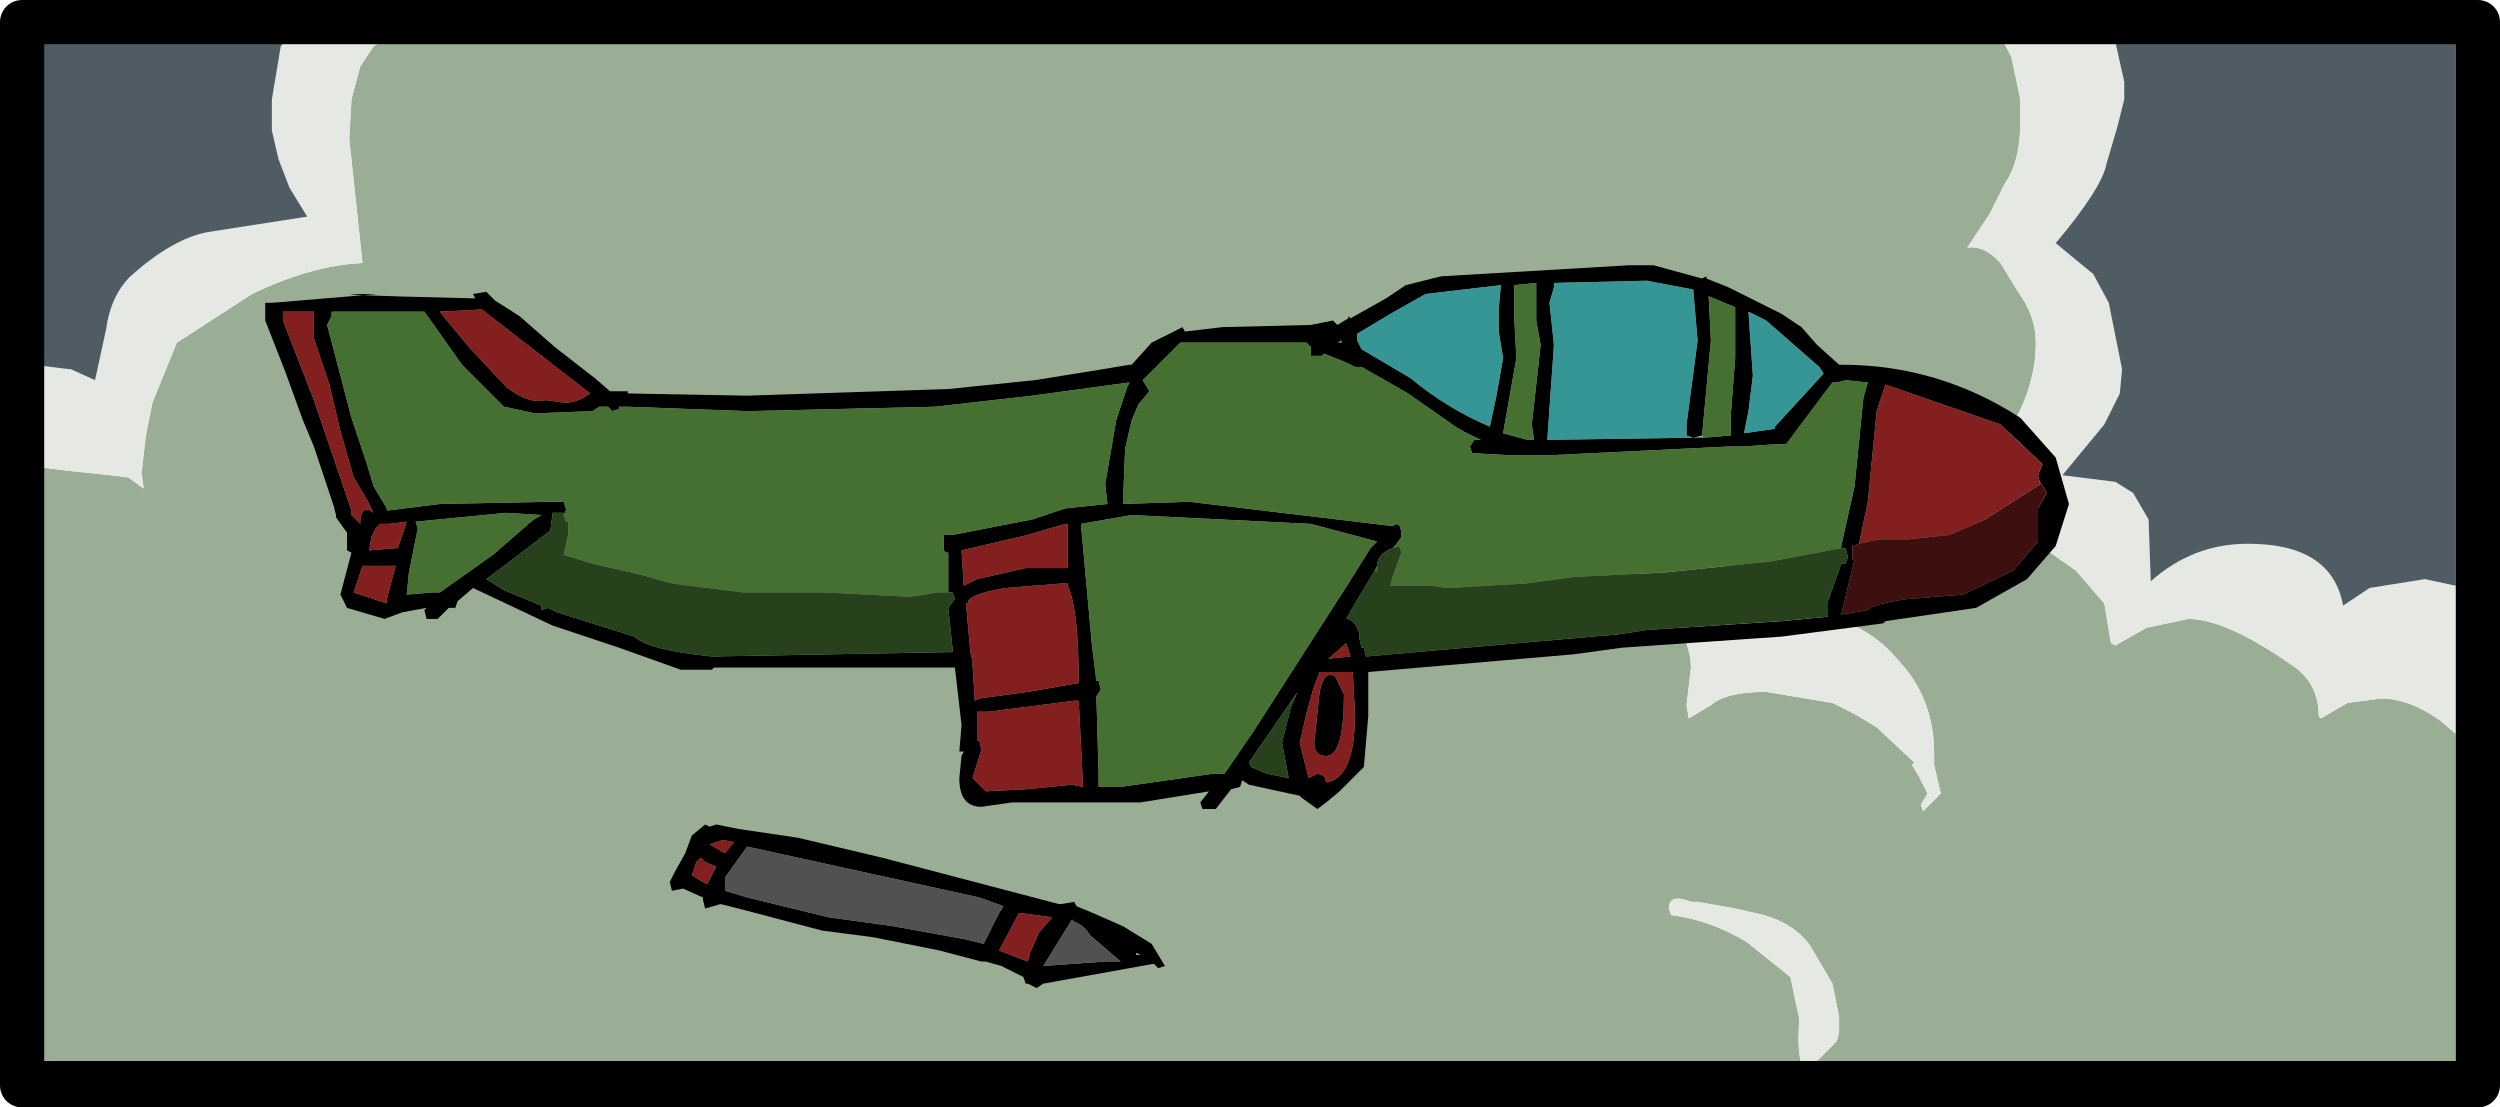 <?xml version="1.0" encoding="UTF-8" standalone="no"?>
<svg xmlns:xlink="http://www.w3.org/1999/xlink" height="150.3px" width="339.3px" xmlns="http://www.w3.org/2000/svg">
  <g transform="matrix(6.0, 0.0, 0.0, 6.0, 169.5, 75.0)">
    <path d="M16.8 -12.0 L16.8 -11.95 16.55 -11.9 16.4 -11.9 16.3 -12.0 16.8 -12.0" fill="#d1c9c7" fill-rule="evenodd" stroke="none"/>
    <path d="M10.1 -0.55 L8.9 -1.4 8.35 -1.65 6.75 -1.8 5.35 -1.55 5.15 -1.45 5.15 -1.4 Q5.15 -1.15 5.75 -0.95 L6.8 -0.65 8.65 0.35 Q10.0 1.65 10.0 2.6 L9.9 3.45 9.95 3.75 10.45 3.45 Q10.8 3.15 11.7 3.15 L13.2 3.4 13.7 3.65 14.2 3.95 15.0 4.7 15.05 4.75 15.0 4.8 15.15 5.05 15.35 5.45 15.2 5.7 15.25 5.85 15.65 5.45 15.5 4.8 15.5 4.55 Q15.5 3.3 14.7 2.45 13.65 1.15 11.2 1.2 10.7 0.0 10.1 -0.55 M16.85 -12.0 L17.25 -11.2 17.45 -10.25 17.45 -9.75 Q17.45 -8.85 17.1 -8.35 L16.75 -7.65 16.25 -6.9 Q16.65 -6.95 17.0 -6.55 L17.4 -5.9 Q17.8 -5.35 17.8 -4.75 17.8 -3.7 17.15 -2.7 16.5 -1.5 15.35 -0.85 L15.35 -0.8 16.95 -0.65 17.6 -0.35 18.2 0.05 18.7 0.4 19.35 1.15 19.5 2.05 19.6 2.1 20.3 1.7 21.25 1.5 Q22.1 1.5 23.6 2.55 24.2 2.95 24.2 3.7 L24.25 3.75 24.85 3.4 25.6 3.3 Q26.25 3.3 26.95 3.8 L27.3 4.1 27.3 12.0 -27.7 12.0 -27.7 -1.9 -27.5 -1.95 -26.7 -1.85 -25.75 -1.75 -25.35 -1.7 -25.0 -1.45 -25.05 -1.8 -24.95 -2.65 -24.8 -3.4 -24.25 -4.75 -22.55 -5.85 Q-21.2 -6.5 -20.05 -6.55 L-20.35 -9.35 -20.3 -10.25 -20.1 -11.0 -19.8 -11.45 -19.0 -12.0 16.3 -12.0 16.4 -11.9 16.55 -11.9 16.8 -11.95 16.8 -12.0 16.85 -12.0 M11.65 8.2 L11.0 8.05 10.15 7.9 10.0 7.9 Q9.5 7.7 9.5 8.05 L9.55 8.2 Q10.4 8.3 11.25 8.8 L12.25 9.6 12.45 10.55 Q12.4 11.3 12.5 11.55 L12.8 11.5 12.85 11.5 13.3 11.05 13.35 10.85 13.35 10.8 13.35 10.5 13.2 9.75 12.7 8.9 Q12.35 8.4 11.65 8.2" fill="#9aae95" fill-rule="evenodd" stroke="none"/>
    <path d="M10.1 -0.55 Q10.7 0.0 11.2 1.2 13.65 1.15 14.7 2.45 15.5 3.3 15.5 4.55 L15.5 4.8 15.65 5.45 15.25 5.85 15.2 5.7 15.35 5.45 15.15 5.05 15.0 4.8 15.05 4.75 15.0 4.7 14.2 3.95 13.7 3.65 13.2 3.4 11.7 3.15 Q10.8 3.15 10.45 3.45 L9.95 3.75 9.9 3.45 10.0 2.6 Q10.0 1.65 8.65 0.35 L6.8 -0.65 5.75 -0.95 Q5.15 -1.15 5.15 -1.4 L5.15 -1.45 5.35 -1.55 6.75 -1.8 8.35 -1.65 8.9 -1.4 10.1 -0.55 M19.5 -12.0 L19.8 -10.65 19.8 -10.25 19.65 -9.65 19.4 -8.8 Q19.3 -8.25 18.25 -7.0 L19.1 -6.3 19.45 -5.65 19.75 -4.15 19.7 -3.6 19.35 -2.9 18.4 -1.75 19.6 -1.6 20.0 -1.35 20.35 -0.75 20.4 0.65 Q21.35 -0.2 22.6 -0.2 24.5 -0.2 24.75 1.2 L25.35 0.8 26.6 0.6 27.3 0.75 27.3 4.1 26.95 3.8 Q26.25 3.3 25.6 3.3 L24.85 3.4 24.25 3.75 24.2 3.7 Q24.2 2.95 23.6 2.55 22.1 1.5 21.25 1.5 L20.3 1.7 19.6 2.1 19.5 2.05 19.35 1.15 18.7 0.4 18.2 0.05 17.6 -0.35 16.95 -0.65 15.35 -0.8 15.35 -0.85 Q16.5 -1.5 17.15 -2.7 17.8 -3.7 17.8 -4.75 17.8 -5.35 17.4 -5.9 L17.0 -6.55 Q16.65 -6.95 16.25 -6.9 L16.75 -7.65 17.1 -8.35 Q17.45 -8.85 17.45 -9.75 L17.45 -10.25 17.25 -11.2 16.85 -12.0 19.5 -12.0 M-19.0 -12.0 L-19.8 -11.45 -20.1 -11.0 -20.3 -10.25 -20.35 -9.35 -20.05 -6.55 Q-21.2 -6.5 -22.55 -5.85 L-24.25 -4.75 -24.8 -3.4 -24.95 -2.65 -25.05 -1.8 -25.0 -1.45 -25.35 -1.7 -25.75 -1.75 -26.7 -1.85 -27.5 -1.95 -27.7 -1.9 -27.7 -4.25 -27.5 -4.25 -26.7 -4.15 -26.65 -4.15 -26.1 -3.9 -25.85 -5.05 Q-25.75 -5.8 -25.3 -6.25 -24.35 -7.1 -23.55 -7.25 L-21.3 -7.6 -21.7 -8.25 -21.95 -8.9 -22.1 -9.55 -22.1 -10.25 -21.9 -11.45 -21.55 -12.0 -19.0 -12.0 M11.65 8.2 Q12.35 8.4 12.7 8.9 L13.2 9.75 13.35 10.5 13.35 10.8 13.35 10.85 13.3 11.05 12.85 11.5 12.8 11.5 12.5 11.55 Q12.4 11.3 12.45 10.55 L12.25 9.6 11.25 8.8 Q10.4 8.3 9.55 8.2 L9.5 8.05 Q9.5 7.7 10.0 7.9 L10.15 7.9 11.0 8.05 11.65 8.2" fill="#e6e8e3" fill-rule="evenodd" stroke="none"/>
    <path d="M27.3 0.75 L26.6 0.6 25.35 0.8 24.75 1.2 Q24.5 -0.2 22.6 -0.2 21.35 -0.2 20.4 0.65 L20.35 -0.75 20.0 -1.35 19.6 -1.6 18.4 -1.75 19.35 -2.9 19.7 -3.6 19.75 -4.15 19.45 -5.65 19.1 -6.3 18.25 -7.0 Q19.3 -8.25 19.4 -8.8 L19.65 -9.65 19.8 -10.25 19.8 -10.65 19.5 -12.0 27.3 -12.0 27.3 0.75 M-21.55 -12.0 L-21.9 -11.45 -22.1 -10.25 -22.1 -9.55 -21.95 -8.9 -21.7 -8.25 -21.3 -7.6 -23.55 -7.25 Q-24.35 -7.1 -25.3 -6.25 -25.75 -5.8 -25.85 -5.05 L-26.1 -3.9 -26.65 -4.15 -26.7 -4.15 -27.5 -4.25 -27.7 -4.25 -27.7 -12.0 -21.55 -12.0" fill="#4f5c64" fill-rule="evenodd" stroke="none"/>
    <path d="M-27.7 12.0 L27.3 12.0" fill="none" stroke="#000000" stroke-linecap="round" stroke-linejoin="round" stroke-width="1.0"/>
    <path d="M9.15 -6.5 L10.25 -6.2 10.35 -6.25 10.35 -6.2 10.85 -6.0 12.05 -5.4 12.5 -5.1 12.85 -4.7 13.35 -4.25 13.4 -4.25 Q15.6 -4.25 17.45 -3.05 L18.25 -2.15 18.55 -1.1 18.25 -0.15 17.6 0.6 16.45 1.25 14.4 1.55 14.35 1.6 12.05 1.9 8.45 2.15 7.35 2.3 2.7 2.7 2.7 3.7 2.6 4.85 2.05 5.4 1.75 5.65 1.55 5.8 1.2 5.55 1.15 5.5 0.0 5.25 -0.15 5.15 -0.2 5.3 -0.4 5.35 -0.75 5.8 -1.05 5.8 -1.1 5.65 -0.9 5.4 -2.45 5.65 -5.35 5.65 -6.05 5.75 Q-6.55 5.75 -6.55 5.1 L-6.5 4.6 -6.45 4.5 -6.55 4.5 -6.5 3.9 -6.65 2.6 -12.1 2.6 -12.15 2.65 -12.85 2.65 -14.25 2.15 -15.75 1.65 -17.55 0.8 -17.9 1.1 -17.95 1.25 -18.1 1.25 -18.35 1.5 -18.6 1.5 -18.65 1.3 -18.6 1.25 -19.15 1.35 -19.55 1.5 -20.4 1.25 -20.55 0.95 -20.3 0.0 -20.4 -0.05 -20.4 -0.45 -20.65 -0.8 -20.65 -0.85 -20.7 -1.05 -20.95 -1.8 -21.15 -2.4 -21.4 -3.0 -21.8 -4.1 -22.25 -5.25 -22.25 -5.65 -22.1 -5.65 -19.7 -5.85 Q-21.65 -5.85 -17.5 -5.75 L-17.55 -5.85 -17.25 -5.9 -17.05 -5.7 -16.5 -5.35 -15.7 -4.65 -14.8 -3.95 -14.45 -3.65 -14.05 -3.65 -14.05 -3.6 -11.35 -3.55 -6.8 -3.7 -4.85 -3.9 -3.6 -4.1 -2.7 -4.25 -2.65 -4.25 -2.2 -4.75 -1.5 -5.1 -1.45 -5.0 -0.6 -5.1 1.4 -5.15 1.9 -5.25 2.0 -5.15 2.25 -5.3 2.25 -5.35 2.3 -5.3 3.1 -5.75 3.55 -6.05 4.35 -6.25 8.6 -6.5 9.15 -6.5 M3.2 -5.4 L2.45 -4.95 2.45 -4.8 2.55 -4.6 3.65 -3.95 Q4.5 -3.25 5.45 -2.85 L5.6 -3.55 5.75 -4.4 5.65 -5.0 5.65 -5.5 5.7 -6.05 4.0 -5.85 3.2 -5.4 M13.4 -0.1 L13.4 -0.15 13.7 -1.5 13.9 -3.5 14.0 -3.85 13.5 -3.9 13.3 -3.85 13.2 -3.85 12.75 -3.25 12.15 -2.45 11.9 -2.45 11.15 -2.4 10.85 -2.4 6.75 -2.2 6.0 -2.2 5.95 -2.2 5.05 -2.25 5.0 -2.4 5.1 -2.55 5.25 -2.55 Q4.8 -2.75 4.6 -2.9 L3.6 -3.6 2.55 -4.2 2.4 -4.2 2.2 -4.3 1.7 -4.5 1.65 -4.45 1.4 -4.45 1.4 -4.65 1.3 -4.75 -0.6 -4.75 -1.55 -4.75 -1.85 -4.45 -2.4 -3.9 -2.25 -3.65 -2.5 -3.35 -2.65 -3.0 -2.8 -2.35 -2.85 -1.1 -1.35 -1.15 3.25 -0.6 Q3.45 -0.75 3.45 -0.35 L3.3 -0.15 3.25 -0.1 Q2.95 0.0 2.9 0.25 L2.9 0.3 2.85 0.4 2.4 1.15 2.2 1.5 Q2.4 1.5 2.5 1.85 L2.5 1.95 2.55 2.15 2.6 2.15 2.65 2.35 8.35 1.85 9.0 1.75 12.05 1.55 13.1 1.45 13.1 1.1 13.4 0.25 13.5 0.25 13.55 0.1 13.5 -0.1 13.4 -0.1 M2.1 -4.8 L2.0 -4.75 2.1 -4.75 2.1 -4.8 M2.9 -0.25 L1.4 -0.65 -2.65 -0.85 -3.8 -0.65 -3.55 2.1 -3.45 2.9 -3.4 2.9 -3.35 3.1 -3.45 3.25 -3.4 5.0 -3.4 5.3 -2.9 5.3 -0.8 5.0 -0.55 5.0 0.1 4.05 2.25 0.7 2.75 -0.1 2.9 -0.25 M9.0 -6.15 L6.9 -6.1 6.9 -6.0 6.8 -5.65 6.9 -4.7 6.75 -2.55 10.05 -2.6 9.9 -2.65 9.9 -2.9 10.15 -4.8 10.05 -5.95 9.0 -6.15 M6.5 -6.1 L6.0 -6.05 6.0 -5.85 6.0 -5.35 6.05 -4.4 5.75 -2.7 6.3 -2.55 6.45 -2.55 6.4 -2.9 6.6 -4.7 6.5 -5.25 6.5 -6.1 M12.9 -4.2 L12.5 -4.55 11.7 -5.25 11.3 -5.45 11.4 -4.0 11.3 -3.2 11.2 -2.7 11.9 -2.8 11.9 -2.85 13.0 -4.05 12.9 -4.2 M17.9 -1.55 L17.85 -1.75 17.95 -2.0 17.9 -2.05 17.0 -2.9 14.4 -3.8 14.2 -3.2 14.0 -1.15 13.8 -0.2 13.65 -0.15 13.65 0.15 13.7 0.15 13.4 1.4 14.0 1.3 Q14.15 1.15 14.9 1.05 L16.15 0.95 17.3 0.4 17.85 -0.25 17.85 -1.0 18.05 -1.35 17.9 -1.6 17.9 -1.55 M10.3 -2.6 L10.9 -2.65 10.9 -3.1 11.0 -4.4 11.0 -5.55 10.4 -5.8 10.45 -4.8 10.25 -2.65 10.05 -2.6 10.3 -2.6 M1.6 2.7 L1.45 3.1 1.3 3.65 1.15 4.3 1.35 5.1 1.55 5.0 1.7 5.05 1.75 5.2 Q2.4 5.1 2.4 3.65 L2.35 2.7 1.6 2.7 M1.8 2.4 L2.3 2.35 2.2 2.05 1.8 2.4 M1.75 4.6 Q1.4 4.6 1.5 4.1 L1.6 3.15 Q1.7 2.65 1.95 2.8 L2.15 3.2 Q2.15 4.6 1.75 4.6 M1.1 3.15 L0.0 4.75 0.05 4.85 0.4 5.0 0.9 5.1 0.75 4.3 0.95 3.5 1.1 3.15 M-6.8 0.9 L-6.8 0.55 -6.8 0.0 -6.85 0.0 -6.9 -0.05 -6.9 -0.4 -6.8 -0.4 -6.7 -0.4 -4.9 -0.75 -4.15 -1.0 -3.2 -1.1 -3.25 -1.55 -3.0 -3.0 -2.75 -3.75 -2.7 -3.85 -4.9 -3.55 -7.1 -3.3 -11.35 -3.2 -14.05 -3.3 -14.2 -3.3 -14.25 -3.3 -14.25 -3.25 -14.4 -3.2 -14.5 -3.3 -14.7 -3.3 -14.85 -3.2 -16.15 -3.15 -16.85 -3.3 -17.2 -3.65 -17.8 -4.25 -18.65 -5.45 -20.75 -5.45 -20.75 -5.35 -20.85 -5.15 -20.3 -3.05 -19.95 -2.0 -19.8 -1.5 -19.5 -1.0 -19.5 -0.95 -18.3 -1.1 -15.8 -1.15 -15.5 -1.15 -15.45 -1.0 -15.45 -0.95 -15.5 -0.85 -15.5 -0.9 -15.75 -0.9 -15.8 -0.5 -16.85 0.3 -17.25 0.6 -16.85 0.85 -16.0 1.2 -16.0 1.3 -15.85 1.25 -15.65 1.35 -13.9 1.9 Q-13.6 2.2 -12.15 2.35 L-6.7 2.25 -6.7 2.2 -6.8 1.25 -6.65 1.05 -6.7 0.9 -6.8 0.9 M-21.15 -5.45 L-21.85 -5.45 -21.85 -5.25 -21.15 -3.45 -20.3 -0.95 -20.3 -0.85 -20.1 -0.65 -20.1 -0.75 Q-20.05 -1.1 -19.8 -0.9 L-19.95 -1.2 -20.25 -1.7 -20.55 -2.75 -20.8 -3.8 -21.15 -4.85 -21.15 -5.45 M-17.35 -5.5 L-18.3 -5.45 -18.1 -5.2 -17.6 -4.6 -16.8 -3.75 Q-16.3 -3.35 -15.9 -3.45 L-15.55 -3.4 Q-15.25 -3.35 -14.9 -3.6 L-16.9 -5.15 -17.35 -5.5 M-19.9 -0.05 L-19.3 -0.1 -19.25 -0.1 -19.05 -0.7 -19.45 -0.65 -19.65 -0.65 -19.75 -0.55 -19.85 -0.35 -19.9 -0.05 M-18.8 -0.55 L-19.0 0.45 -19.05 0.95 -18.45 0.9 -18.3 0.9 -17.1 0.05 -16.35 -0.6 Q-16.2 -0.75 -16.0 -0.85 L-16.8 -0.9 -18.85 -0.7 -18.8 -0.55 M-5.0 -0.4 L-6.5 -0.05 -6.45 0.75 -6.15 0.6 -5.05 0.35 -4.1 0.35 -4.1 -0.65 -4.15 -0.65 -5.0 -0.4 M-4.1 0.75 L-4.1 0.7 -4.25 0.7 -5.5 0.8 Q-6.4 0.95 -6.35 1.15 L-6.4 1.15 -6.3 2.25 -6.25 2.45 -6.25 2.55 -6.2 3.35 -6.1 3.3 -5.0 3.15 -3.85 2.95 Q-3.85 1.25 -4.1 0.75 M-3.95 3.35 L-5.9 3.6 -6.15 3.6 -6.15 3.9 -6.15 4.25 -6.1 4.25 -6.05 4.45 -6.25 5.1 -5.95 5.4 -5.0 5.35 -4.0 5.25 -3.75 5.3 -3.85 3.35 -3.95 3.35 M-6.1 7.8 L-11.35 6.65 -11.85 7.35 -11.85 7.65 -11.35 7.8 -9.5 8.25 -8.05 8.45 -6.4 8.75 -6.0 8.85 -5.65 8.15 -5.55 8.0 -6.1 7.8 M-5.65 9.0 L-5.0 9.25 -4.95 9.05 -4.75 8.6 -4.45 8.25 -5.2 8.15 -5.65 9.0 M-6.05 9.25 L-7.0 9.0 -8.5 8.7 -9.65 8.55 -11.55 8.05 -11.95 7.95 -12.3 8.05 -12.35 7.85 -12.35 7.8 -12.8 7.6 -13.05 7.65 -13.1 7.45 -13.05 7.35 -13.0 7.25 -12.75 6.8 -12.6 6.4 -12.3 6.15 -12.2 6.2 -12.05 6.15 -11.55 6.25 -10.2 6.45 -8.3 6.9 -4.3 7.95 -4.25 7.95 -3.95 7.9 -3.9 8.0 -3.65 8.1 -2.85 8.45 -2.2 8.85 -1.9 9.35 -2.05 9.4 -2.15 9.3 -4.65 9.75 -4.8 9.85 -5.0 9.75 -5.05 9.75 -5.1 9.6 -5.6 9.35 -5.95 9.25 -6.05 9.25 M-4.65 9.35 L-3.25 9.25 -2.9 9.25 -3.6 8.65 Q-3.7 8.45 -3.95 8.35 L-4.0 8.3 -4.65 9.35 M-2.55 9.1 L-2.45 9.1 -2.55 9.05 -2.55 9.1 M-19.6 0.3 L-20.05 0.3 -20.25 0.9 -19.5 1.15 -19.5 1.05 -19.3 0.3 -19.6 0.3 M-12.2 6.6 L-11.85 6.8 -11.65 6.55 -11.9 6.5 -12.2 6.6 -12.25 6.6 -12.2 6.6 M-12.35 7.45 L-12.25 7.5 -12.05 7.1 -12.3 7.0 -12.4 6.9 -12.5 7.0 -12.6 7.3 -12.35 7.45" fill="#000000" fill-rule="evenodd" stroke="none"/>
    <path d="M3.25 -0.1 L3.3 -0.15 3.45 -0.35 Q3.45 -0.75 3.25 -0.6 L-1.35 -1.15 -2.85 -1.1 -2.8 -2.35 -2.65 -3.0 -2.5 -3.35 -2.25 -3.65 -2.4 -3.9 -1.85 -4.45 -1.55 -4.75 -0.6 -4.75 1.3 -4.75 1.4 -4.65 1.4 -4.45 1.65 -4.45 1.7 -4.5 2.2 -4.3 2.4 -4.2 2.55 -4.2 3.6 -3.6 4.6 -2.9 Q4.8 -2.75 5.25 -2.55 L5.1 -2.55 5.0 -2.4 5.05 -2.25 5.95 -2.2 6.0 -2.2 6.75 -2.2 10.85 -2.4 11.15 -2.4 11.9 -2.45 12.15 -2.45 12.75 -3.25 13.2 -3.85 13.3 -3.85 13.5 -3.9 14.0 -3.85 13.9 -3.5 13.7 -1.5 13.4 -0.15 13.4 -0.1 11.8 0.2 9.4 0.45 7.35 0.55 6.25 0.7 4.5 0.8 4.15 0.75 3.2 0.75 3.25 0.55 3.45 0.0 3.4 -0.15 3.25 -0.1 M2.85 0.4 L2.9 0.3 2.9 0.45 2.85 0.4 M2.9 -0.25 L2.75 -0.1 2.25 0.7 0.1 4.05 -0.55 5.0 -0.8 5.0 -2.9 5.3 -3.4 5.3 -3.4 5.0 -3.45 3.25 -3.35 3.1 -3.4 2.9 -3.45 2.9 -3.55 2.1 -3.8 -0.65 -2.65 -0.85 1.4 -0.65 2.9 -0.25 M6.5 -6.1 L6.5 -5.25 6.6 -4.7 6.4 -2.9 6.45 -2.55 6.3 -2.55 5.75 -2.7 6.05 -4.4 6.0 -5.35 6.0 -5.85 6.0 -6.05 6.5 -6.1 M10.25 -2.65 L10.45 -4.8 10.4 -5.8 11.0 -5.55 11.0 -4.4 10.9 -3.1 10.9 -2.65 10.3 -2.6 10.25 -2.65 M-15.5 -0.85 L-15.45 -0.95 -15.45 -1.0 -15.5 -1.15 -15.8 -1.15 -18.3 -1.1 -19.5 -0.95 -19.5 -1.0 -19.8 -1.5 -19.95 -2.0 -20.3 -3.05 -20.85 -5.15 -20.75 -5.35 -20.75 -5.45 -18.65 -5.45 -17.8 -4.25 -17.2 -3.65 -16.85 -3.3 -16.15 -3.15 -14.85 -3.2 -14.7 -3.3 -14.5 -3.3 -14.4 -3.2 -14.25 -3.25 -14.25 -3.3 -14.2 -3.3 -14.05 -3.3 -11.35 -3.2 -7.1 -3.3 -4.9 -3.55 -2.7 -3.85 -2.75 -3.75 -3.0 -3.0 -3.25 -1.55 -3.2 -1.1 -4.15 -1.0 -4.9 -0.75 -6.7 -0.4 -6.8 -0.4 -6.9 -0.4 -6.9 -0.05 -6.85 0.0 -6.8 0.0 -6.8 0.55 -6.8 0.9 -7.05 0.9 -7.65 1.0 -9.65 0.9 -11.45 0.9 -13.05 0.7 -13.75 0.5 -14.85 0.25 -15.5 0.05 -15.4 -0.4 -15.4 -0.7 -15.45 -0.7 -15.5 -0.85 M-18.8 -0.55 L-18.85 -0.7 -16.8 -0.9 -16.0 -0.85 Q-16.2 -0.75 -16.35 -0.6 L-17.1 0.05 -18.3 0.9 -18.45 0.9 -19.05 0.95 -19.0 0.45 -18.8 -0.55" fill="#457032" fill-rule="evenodd" stroke="none"/>
    <path d="M13.8 -0.2 L14.0 -1.15 14.2 -3.2 14.4 -3.8 17.0 -2.9 17.9 -2.05 17.95 -2.0 17.85 -1.75 17.9 -1.55 16.65 -0.75 15.85 -0.4 14.9 -0.3 14.25 -0.3 13.8 -0.2 M1.75 4.6 Q2.15 4.6 2.15 3.2 L1.95 2.8 Q1.7 2.65 1.6 3.15 L1.5 4.1 Q1.4 4.6 1.75 4.6 M1.8 2.4 L2.2 2.05 2.3 2.35 1.8 2.4 M1.6 2.7 L2.35 2.7 2.4 3.65 Q2.4 5.1 1.75 5.2 L1.7 5.05 1.55 5.0 1.35 5.1 1.15 4.3 1.3 3.65 1.45 3.1 1.6 2.7 M-19.9 -0.05 L-19.85 -0.35 -19.75 -0.55 -19.65 -0.65 -19.45 -0.65 -19.05 -0.7 -19.25 -0.1 -19.3 -0.1 -19.9 -0.05 M-17.35 -5.5 L-16.9 -5.15 -14.9 -3.6 Q-15.25 -3.35 -15.55 -3.4 L-15.9 -3.45 Q-16.3 -3.35 -16.8 -3.75 L-17.6 -4.6 -18.1 -5.2 -18.3 -5.45 -17.35 -5.5 M-21.15 -5.45 L-21.15 -4.85 -20.8 -3.8 -20.55 -2.75 -20.25 -1.7 -19.95 -1.2 -19.8 -0.9 Q-20.05 -1.1 -20.1 -0.75 L-20.1 -0.65 -20.3 -0.85 -20.3 -0.95 -21.15 -3.45 -21.85 -5.25 -21.85 -5.45 -21.15 -5.45 M-3.95 3.35 L-3.85 3.35 -3.75 5.3 -4.0 5.25 -5.0 5.35 -5.95 5.4 -6.25 5.1 -6.05 4.45 -6.1 4.25 -6.15 4.25 -6.15 3.9 -6.15 3.6 -5.9 3.6 -3.95 3.35 M-4.1 0.75 Q-3.85 1.25 -3.85 2.95 L-5.0 3.15 -6.1 3.3 -6.2 3.35 -6.25 2.55 -6.25 2.45 -6.3 2.25 -6.4 1.15 -6.35 1.15 Q-6.4 0.95 -5.5 0.8 L-4.25 0.7 -4.1 0.7 -4.1 0.75 M-5.0 -0.4 L-4.15 -0.65 -4.1 -0.65 -4.1 0.35 -5.05 0.35 -6.15 0.6 -6.45 0.75 -6.5 -0.05 -5.0 -0.4 M-5.65 9.0 L-5.2 8.15 -4.45 8.25 -4.75 8.6 -4.95 9.05 -5.0 9.25 -5.65 9.0 M-12.2 6.6 L-11.9 6.5 -11.65 6.55 -11.85 6.8 -12.2 6.6 M-19.6 0.3 L-19.3 0.3 -19.5 1.05 -19.5 1.15 -20.25 0.9 -20.05 0.3 -19.6 0.3 M-12.35 7.45 L-12.6 7.3 -12.5 7.0 -12.4 6.9 -12.3 7.0 -12.05 7.1 -12.25 7.5 -12.35 7.45" fill="#831f1f" fill-rule="evenodd" stroke="none"/>
    <path d="M3.25 -0.1 L3.4 -0.15 3.45 0.0 3.25 0.55 3.2 0.75 4.15 0.75 4.5 0.8 6.25 0.7 7.35 0.55 9.4 0.45 11.8 0.2 13.4 -0.1 13.5 -0.1 13.55 0.1 13.5 0.25 13.4 0.25 13.1 1.1 13.1 1.45 12.05 1.55 9.0 1.75 8.35 1.85 2.65 2.35 2.6 2.15 2.55 2.15 2.5 1.95 2.5 1.85 Q2.4 1.5 2.2 1.5 L2.4 1.15 2.85 0.4 2.9 0.45 2.9 0.3 2.9 0.25 Q2.95 0.0 3.25 -0.1 M1.1 3.15 L0.95 3.5 0.75 4.3 0.9 5.1 0.4 5.0 0.05 4.85 0.0 4.75 1.1 3.15 M-15.5 -0.85 L-15.45 -0.7 -15.4 -0.7 -15.4 -0.4 -15.5 0.05 -14.85 0.25 -13.75 0.5 -13.05 0.7 -11.45 0.9 -9.65 0.9 -7.65 1.0 -7.05 0.9 -6.8 0.9 -6.7 0.9 -6.65 1.05 -6.8 1.25 -6.7 2.2 -6.7 2.25 -12.15 2.35 Q-13.6 2.2 -13.9 1.9 L-15.65 1.35 -15.85 1.25 -16.0 1.3 -16.0 1.2 -16.85 0.85 -17.25 0.6 -16.85 0.3 -15.8 -0.5 -15.75 -0.9 -15.5 -0.9 -15.5 -0.85" fill="#28411d" fill-rule="evenodd" stroke="none"/>
    <path d="M13.8 -0.2 L14.25 -0.3 14.9 -0.3 15.85 -0.4 16.65 -0.75 17.9 -1.55 17.9 -1.6 18.05 -1.35 17.85 -1.0 17.85 -0.25 17.3 0.4 16.15 0.95 14.9 1.05 Q14.15 1.15 14.0 1.3 L13.4 1.4 13.7 0.15 13.65 0.15 13.65 -0.15 13.8 -0.2" fill="#3e0f0f" fill-rule="evenodd" stroke="none"/>
    <path d="M3.2 -5.4 L4.0 -5.85 5.7 -6.05 5.65 -5.5 5.65 -5.0 5.75 -4.4 5.6 -3.55 5.45 -2.85 Q4.5 -3.25 3.65 -3.95 L2.55 -4.6 2.45 -4.8 2.45 -4.95 3.2 -5.4 M9.0 -6.15 L10.05 -5.95 10.15 -4.8 9.9 -2.9 9.9 -2.65 10.05 -2.6 6.75 -2.55 6.9 -4.7 6.8 -5.65 6.9 -6.0 6.9 -6.1 9.0 -6.15 M12.9 -4.2 L13.0 -4.05 11.9 -2.85 11.9 -2.8 11.2 -2.7 11.3 -3.2 11.4 -4.0 11.3 -5.45 11.7 -5.25 12.5 -4.55 12.9 -4.2" fill="#369695" fill-rule="evenodd" stroke="none"/>
    <path d="M-6.1 7.8 L-5.55 8.0 -5.65 8.15 -6.0 8.85 -6.4 8.75 -8.05 8.45 -9.5 8.25 -11.35 7.8 -11.85 7.65 -11.85 7.35 -11.35 6.65 -6.1 7.8 M-4.65 9.35 L-4.0 8.3 -3.95 8.35 Q-3.7 8.45 -3.6 8.65 L-2.9 9.25 -3.25 9.25 -4.65 9.35" fill="#515151" fill-rule="evenodd" stroke="none"/>
    <path d="M-27.75 -12.0 L27.8 -12.0 27.8 12.05 -27.75 12.05 -27.75 -12.0 Z" fill="none" stroke="#000000" stroke-linecap="round" stroke-linejoin="round" stroke-width="1.0"/>
  </g>
</svg>
